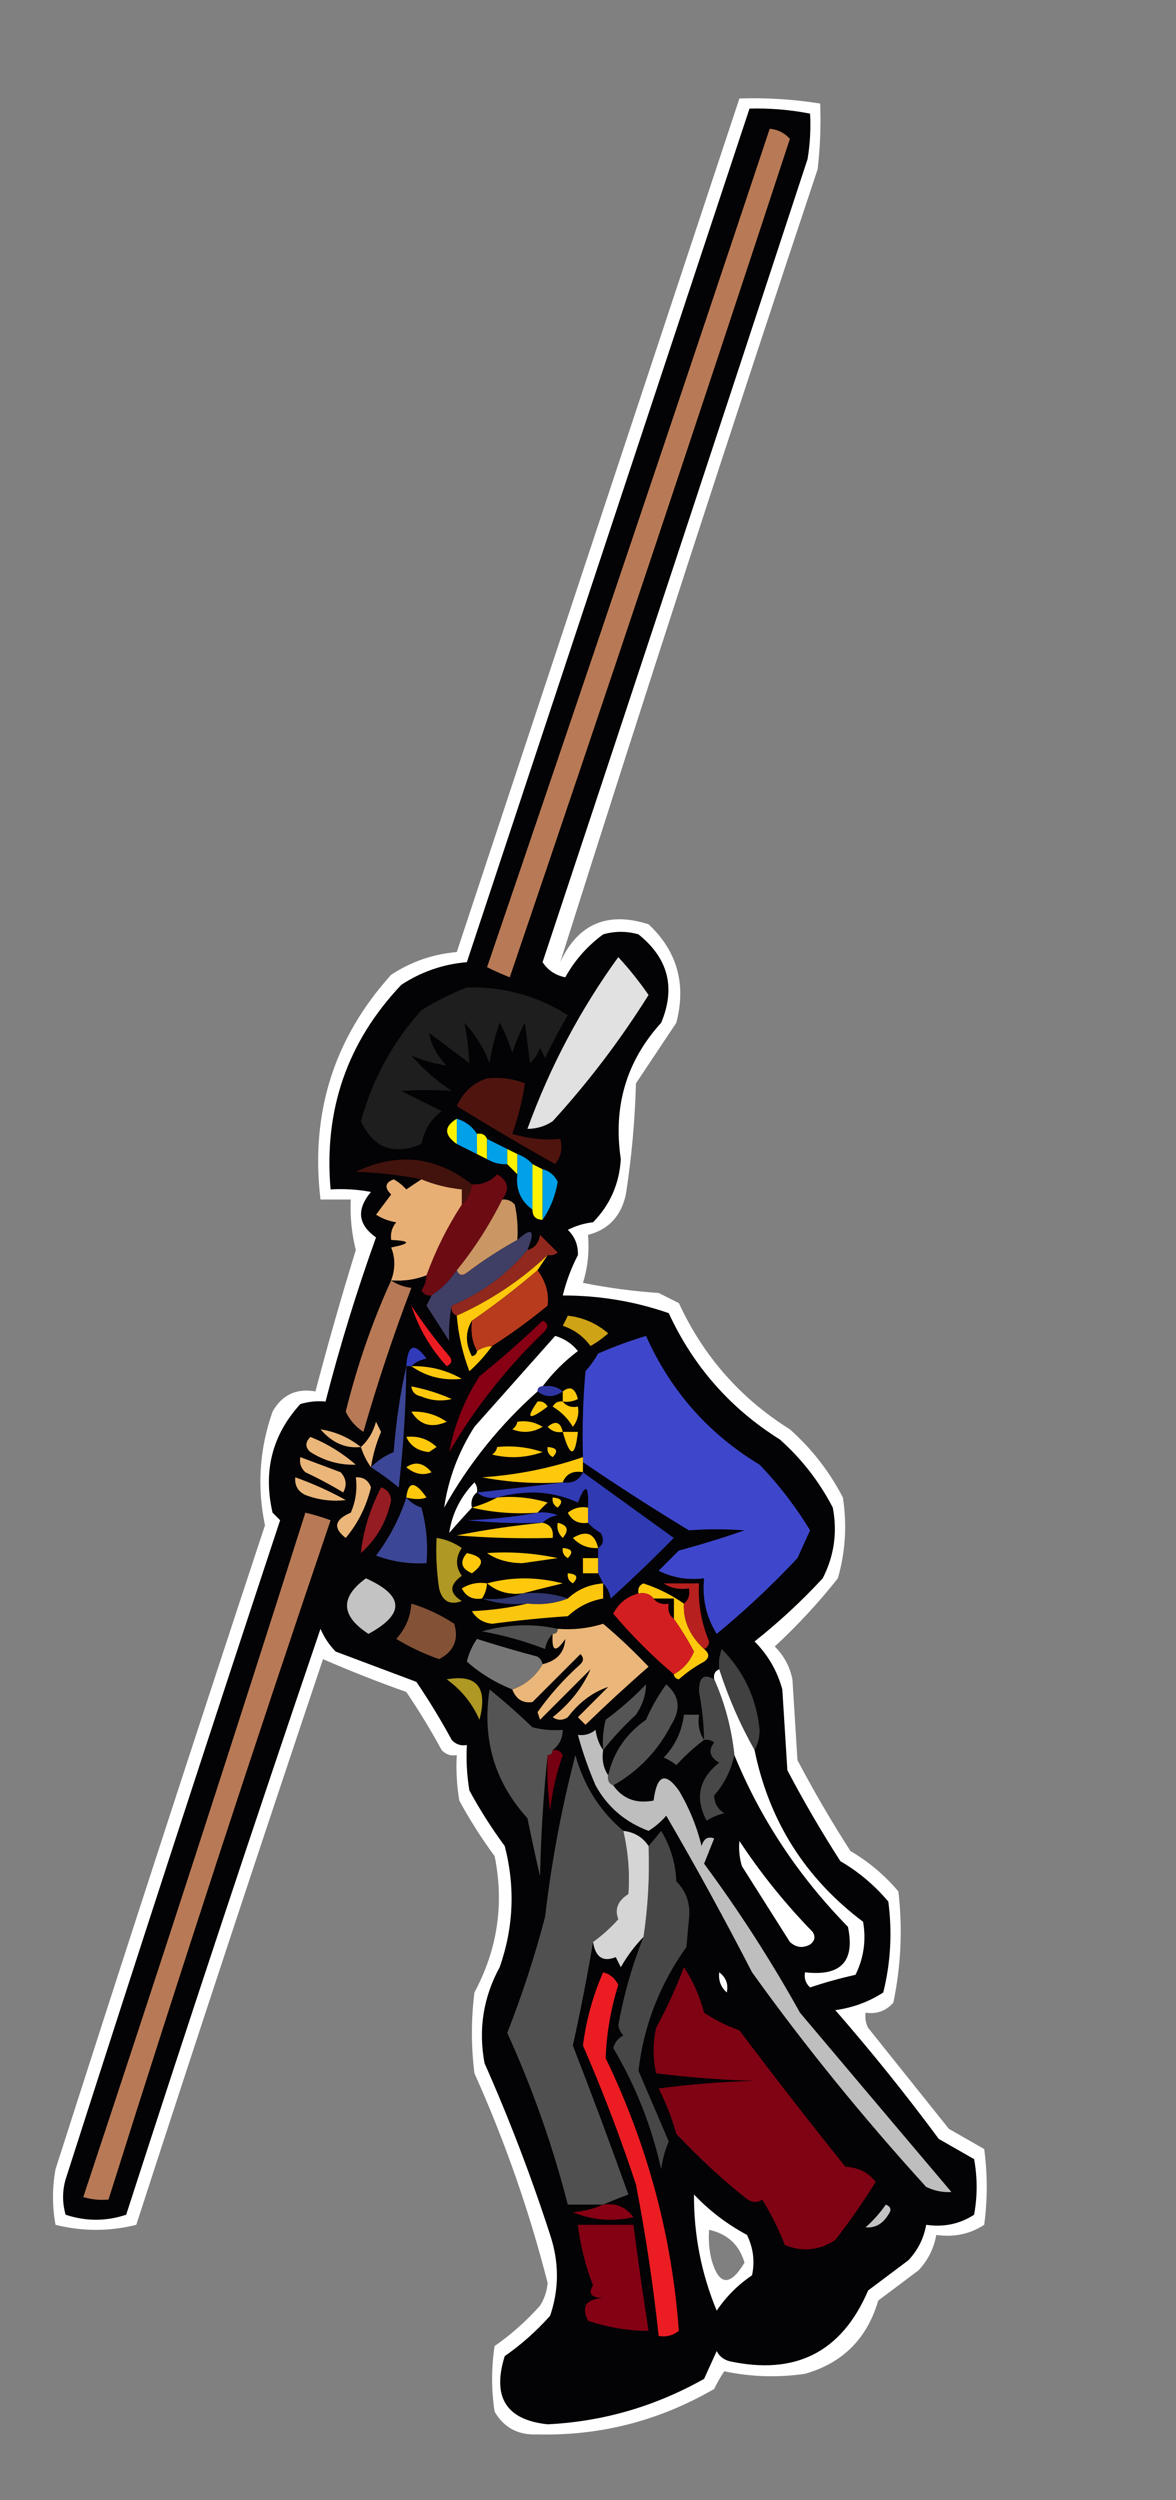 <?xml version="1.0" encoding="UTF-8"?>
<!DOCTYPE svg PUBLIC "-//W3C//DTD SVG 1.1//EN" "http://www.w3.org/Graphics/SVG/1.1/DTD/svg11.dtd">
<svg xmlns="http://www.w3.org/2000/svg" version="1.1" width="233px" height="495px" style="shape-rendering:geometricPrecision; text-rendering:geometricPrecision; image-rendering:optimizeQuality; fill-rule:evenodd; clip-rule:evenodd" xmlns:xlink="http://www.w3.org/1999/xlink">
<rect width="100%" height="100%" fill="#808080" stroke="none"/>
<g><path style="opacity:1" fill="#fefffe" d="M 146.5,19.5 C 151.88,19.324 157.213,19.658 162.5,20.5C 162.666,24.846 162.499,29.179 162,33.5C 144.563,85.808 127.563,138.142 111,190.5C 114.509,182.909 120.342,180.409 128.5,183C 134.167,188.319 136.001,194.819 134,202.5C 131.333,206.5 128.667,210.5 126,214.5C 125.801,221.885 125.135,229.218 124,236.5C 123.053,240.796 120.553,243.463 116.5,244.5C 116.784,247.777 116.451,250.943 115.5,254C 120.453,254.995 125.453,255.662 130.5,256C 131.833,256.667 133.167,257.333 134.5,258C 139.376,268.54 146.709,276.873 156.5,283C 160.846,286.867 164.346,291.367 167,296.5C 167.839,301.921 167.506,307.254 166,312.5C 162.201,317.301 158.034,321.801 153.5,326C 155.317,327.8 156.484,329.966 157,332.5C 157.333,337.833 157.667,343.167 158,348.5C 161.248,354.664 164.748,360.664 168.5,366.5C 172.106,368.603 175.273,371.269 178,374.5C 178.848,381.899 178.515,389.233 177,396.5C 175.556,398.155 173.722,398.822 171.5,398.5C 171.351,399.552 171.517,400.552 172,401.5C 177.364,408.191 182.697,414.858 188,421.5C 190.333,422.833 192.667,424.167 195,425.5C 195.667,430.5 195.667,435.5 195,440.5C 192.174,442.34 189.007,443.006 185.5,442.5C 185.046,445.14 183.879,447.473 182,449.5C 179.333,451.5 176.667,453.5 174,455.5C 171.807,463.026 166.974,467.86 159.5,470C 154.113,470.784 148.78,470.618 143.5,469.5C 142.738,470.628 142.071,471.795 141.5,473C 130.608,479.302 118.942,482.302 106.5,482C 102.682,482.177 99.849,480.677 98,477.5C 97.333,473.167 97.333,468.833 98,464.5C 101.297,462.205 104.297,459.538 107,456.5C 107.875,455.127 108.375,453.627 108.5,452C 104.863,437.755 100.029,423.922 94,410.5C 93.333,405.167 93.333,399.833 94,394.5C 98.584,385.927 99.917,376.927 98,367.5C 95.417,364.003 93.084,360.336 91,356.5C 90.502,353.518 90.335,350.518 90.5,347.5C 89.325,347.719 88.325,347.386 87.5,346.5C 85.334,342.515 83,338.681 80.5,335C 74.904,333.025 69.404,330.858 64,328.5C 51.469,365.76 39.136,403.093 27,440.5C 21.667,441.833 16.333,441.833 11,440.5C 10.333,436.833 10.333,433.167 11,429.5C 24.641,386.91 38.474,344.41 52.5,302C 50.903,294.395 51.403,286.895 54,279.5C 55.894,276.156 58.727,274.822 62.5,275.5C 64.957,266.127 67.624,256.793 70.5,247.5C 69.673,244.217 69.34,240.884 69.5,237.5C 67.5,237.5 65.5,237.5 63.5,237.5C 61.471,220.418 66.138,205.585 77.5,193C 81.44,190.409 85.773,188.909 90.5,188.5C 109.167,132.167 127.833,75.833 146.5,19.5 Z M 140.5,441.5 C 144.149,442.313 146.482,444.48 147.5,448C 144.643,452.731 142.476,452.564 141,447.5C 140.505,445.527 140.338,443.527 140.5,441.5 Z"/></g>
<g><path style="opacity:1" fill="#030204" d="M 148.5,21.5 C 152.548,21.395 156.548,21.728 160.5,22.5C 160.665,25.518 160.498,28.518 160,31.5C 142.599,84.537 125.099,137.537 107.5,190.5C 108.549,192.112 110.049,193.112 112,193.5C 113.848,190.155 116.348,187.322 119.5,185C 121.833,184.333 124.167,184.333 126.5,185C 132.401,189.728 133.901,195.561 131,202.5C 124.109,210.078 121.442,219.078 123,229.5C 122.707,234.39 120.874,238.557 117.5,242C 115.744,242.202 114.078,242.702 112.5,243.5C 113.896,244.852 114.563,246.519 114.5,248.5C 113.196,251.013 112.196,253.68 111.5,256.5C 118.749,256.488 125.749,257.655 132.5,260C 137.376,270.54 144.709,278.873 154.5,285C 158.846,288.867 162.346,293.367 165,298.5C 165.937,303.403 165.27,308.07 163,312.5C 158.801,317.034 154.301,321.201 149.5,325C 152.164,327.669 153.998,330.836 155,334.5C 155.333,339.833 155.667,345.167 156,350.5C 159.248,356.664 162.748,362.664 166.5,368.5C 170.106,370.603 173.273,373.269 176,376.5C 176.804,382.569 176.471,388.569 175,394.5C 172.149,396.345 168.982,397.511 165.5,398C 172.704,406.265 179.538,414.765 186,423.5C 188.333,424.833 190.667,426.167 193,427.5C 193.667,431.167 193.667,434.833 193,438.5C 190.174,440.34 187.007,441.006 183.5,440.5C 183.046,443.14 181.879,445.473 180,447.5C 177.333,449.5 174.667,451.5 172,453.5C 166.784,465.692 157.617,470.359 144.5,467.5C 143.353,467.182 142.519,466.516 142,465.5C 141.163,467.351 140.329,469.184 139.5,471C 129.798,476.459 119.465,479.459 108.5,480C 100.3,479.128 97.466,474.628 100,466.5C 103.297,464.205 106.297,461.538 109,458.5C 110.789,453.22 110.789,447.886 109,442.5C 105.256,430.932 100.922,419.599 96,408.5C 94.752,401.785 95.752,395.452 99,389.5C 101.768,381.591 102.102,373.591 100,365.5C 97.417,362.003 95.084,358.336 93,354.5C 92.502,351.518 92.335,348.518 92.5,345.5C 91.325,345.719 90.325,345.386 89.5,344.5C 87.334,340.515 85,336.681 82.5,333C 77.167,331 71.833,329 66.5,327C 65.228,325.693 64.228,324.193 63.5,322.5C 50.373,361.047 37.54,399.713 25,438.5C 21,439.833 17,439.833 13,438.5C 12.333,436.167 12.333,433.833 13,431.5C 26.974,387.91 41.141,344.41 55.5,301C 55,300.5 54.5,300 54,299.5C 52.101,291.268 53.934,284.101 59.5,278C 61.134,277.506 62.801,277.34 64.5,277.5C 67.331,266.507 70.665,255.673 74.5,245C 70.915,242.472 70.582,239.472 73.5,236C 70.854,235.503 68.187,235.336 65.5,235.5C 64.124,219.806 68.79,206.306 79.5,195C 83.44,192.409 87.773,190.909 92.5,190.5C 111.167,134.167 129.833,77.833 148.5,21.5 Z M 140.5,441.5 C 140.338,443.527 140.505,445.527 141,447.5C 142.476,452.564 144.643,452.731 147.5,448C 146.482,444.48 144.149,442.313 140.5,441.5 Z"/></g>
<g><path style="opacity:1" fill="#b87a56" d="M 152.5,25.5 C 154.09,25.628 155.423,26.295 156.5,27.5C 138.285,82.977 119.785,138.31 101,193.5C 99.49,192.91 97.99,192.244 96.5,191.5C 115.372,136.217 134.039,80.884 152.5,25.5 Z"/></g>
<g><path style="opacity:1" fill="#e0e1e0" d="M 122.5,189.5 C 124.636,191.812 126.636,194.312 128.5,197C 122.903,205.925 116.57,214.259 109.5,222C 107.975,223.009 106.308,223.509 104.5,223.5C 108.955,211.251 114.955,199.918 122.5,189.5 Z"/></g>
<g><path style="opacity:1" fill="#1d1e1d" d="M 92.5,195.5 C 99.769,195.318 106.435,197.151 112.5,201C 110.873,203.754 109.373,206.588 108,209.5C 107.667,208.833 107.333,208.167 107,207.5C 106.581,208.672 105.915,209.672 105,210.5C 104.667,207.833 104.333,205.167 104,202.5C 102.983,204.376 102.149,206.376 101.5,208.5C 100.851,206.376 100.017,204.376 99,202.5C 98.08,205.101 97.413,207.768 97,210.5C 95.834,207.497 94.167,204.83 92,202.5C 92.532,205.114 92.865,207.78 93,210.5C 90.333,208.5 87.667,206.5 85,204.5C 85.446,206.883 86.612,209.05 88.5,211C 86.039,210.592 83.706,209.926 81.5,209C 83.871,211.706 86.537,214.039 89.5,216C 86.189,215.785 82.856,215.785 79.5,216C 82.202,217.34 84.868,218.673 87.5,220C 85.338,221.645 84.005,223.812 83.5,226.5C 77.988,228.823 73.988,227.323 71.5,222C 73.783,213.721 77.783,206.387 83.5,200C 86.438,198.199 89.438,196.699 92.5,195.5 Z"/></g>
<g><path style="opacity:1" fill="#4f140e" d="M 96.5,213.5 C 99.119,213.232 101.619,213.565 104,214.5C 103.508,217.85 102.675,221.183 101.5,224.5C 104.758,225.462 107.925,225.795 111,225.5C 111.52,227.289 111.187,228.956 110,230.5C 103.418,226.793 96.918,222.959 90.5,219C 91.771,216.223 93.771,214.389 96.5,213.5 Z"/></g>
<g><path style="opacity:1" fill="#fef200" d="M 90.5,221.5 C 90.5,223.167 90.5,224.833 90.5,226.5C 87.952,224.704 87.952,223.038 90.5,221.5 Z"/></g>
<g><path style="opacity:1" fill="#00a1e8" d="M 90.5,221.5 C 92.23,222.026 93.564,223.026 94.5,224.5C 94.5,225.833 94.5,227.167 94.5,228.5C 93.167,227.833 91.833,227.167 90.5,226.5C 90.5,224.833 90.5,223.167 90.5,221.5 Z"/></g>
<g><path style="opacity:1" fill="#fef200" d="M 94.5,224.5 C 95.492,224.328 96.158,224.662 96.5,225.5C 96.5,226.833 96.5,228.167 96.5,229.5C 95.833,229.167 95.167,228.833 94.5,228.5C 94.5,227.167 94.5,225.833 94.5,224.5 Z"/></g>
<g><path style="opacity:1" fill="#00a1e8" d="M 96.5,225.5 C 97.833,226.167 99.167,226.833 100.5,227.5C 100.5,228.5 100.5,229.5 100.5,230.5C 99.041,230.567 97.708,230.234 96.5,229.5C 96.5,228.167 96.5,226.833 96.5,225.5 Z"/></g>
<g><path style="opacity:1" fill="#fef200" d="M 100.5,227.5 C 101.167,227.833 101.833,228.167 102.5,228.5C 102.5,229.833 102.5,231.167 102.5,232.5C 101.833,231.833 101.167,231.167 100.5,230.5C 100.5,229.5 100.5,228.5 100.5,227.5 Z"/></g>
<g><path style="opacity:1" fill="#00a1e8" d="M 102.5,228.5 C 103.71,228.932 104.71,229.599 105.5,230.5C 105.5,233.5 105.5,236.5 105.5,239.5C 103.166,237.824 102.166,235.491 102.5,232.5C 102.5,231.167 102.5,229.833 102.5,228.5 Z"/></g>
<g><path style="opacity:1" fill="#42120d" d="M 93.5,234.5 C 93.34,236.153 92.674,237.486 91.5,238.5C 91.5,237.5 91.5,236.5 91.5,235.5C 88.627,235.198 85.961,234.531 83.5,233.5C 79.353,232.675 75.019,232.175 70.5,232C 78.724,228.089 86.391,228.922 93.5,234.5 Z"/></g>
<g><path style="opacity:1" fill="#fef200" d="M 105.5,230.5 C 106.167,230.833 106.833,231.167 107.5,231.5C 107.5,234.833 107.5,238.167 107.5,241.5C 106.167,241.5 105.5,240.833 105.5,239.5C 105.5,236.5 105.5,233.5 105.5,230.5 Z"/></g>
<g><path style="opacity:1" fill="#00a1e8" d="M 107.5,231.5 C 108.87,231.856 109.87,232.69 110.5,234C 110.018,236.819 109.018,239.319 107.5,241.5C 107.5,238.167 107.5,234.833 107.5,231.5 Z"/></g>
<g><path style="opacity:1" fill="#6d0b12" d="M 99.5,237.5 C 96.985,242.543 93.985,247.21 90.5,251.5C 89.145,253.521 87.479,255.188 85.5,256.5C 84.624,256.631 83.957,256.298 83.5,255.5C 84.127,254.583 84.461,253.583 84.5,252.5C 86.326,247.516 88.659,242.849 91.5,238.5C 92.674,237.486 93.34,236.153 93.5,234.5C 95.484,234.617 97.15,233.95 98.5,232.5C 100.704,233.782 101.038,235.449 99.5,237.5 Z"/></g>
<g><path style="opacity:1" fill="#e8af75" d="M 83.5,233.5 C 85.961,234.531 88.627,235.198 91.5,235.5C 91.5,236.5 91.5,237.5 91.5,238.5C 88.659,242.849 86.326,247.516 84.5,252.5C 82.283,253.369 79.95,253.702 77.5,253.5C 78.333,251.248 78.333,249.081 77.5,247C 81.449,246.193 81.449,245.693 77.5,245.5C 77.33,244.178 77.663,243.011 78.5,242C 77.062,241.781 75.729,241.281 74.5,240.5C 75.5,239.167 76.5,237.833 77.5,236.5C 76.121,235.137 76.287,234.137 78,233.5C 78.95,234.022 79.784,234.689 80.5,235.5C 81.518,234.807 82.518,234.141 83.5,233.5 Z"/></g>
<g><path style="opacity:1" fill="#ca9663" d="M 99.5,237.5 C 100.496,237.414 101.329,237.748 102,238.5C 102.497,240.81 102.663,243.143 102.5,245.5C 99.053,247.397 95.72,249.563 92.5,252C 91.563,252.692 90.897,252.525 90.5,251.5C 93.985,247.21 96.985,242.543 99.5,237.5 Z"/></g>
<g><path style="opacity:1" fill="#3f3f66" d="M 104.5,247.5 C 100.426,252.376 95.426,256.043 89.5,258.5C 89.062,260.638 88.895,262.972 89,265.5C 87.5,263.167 86,260.833 84.5,258.5C 84.863,257.817 85.196,257.15 85.5,256.5C 87.479,255.188 89.145,253.521 90.5,251.5C 90.897,252.525 91.563,252.692 92.5,252C 95.72,249.563 99.053,247.397 102.5,245.5C 105.441,242.871 106.107,243.538 104.5,247.5 Z"/></g>
<g><path style="opacity:1" fill="#90281d" d="M 108.5,248.5 C 103.217,253.482 97.217,257.482 90.5,260.5C 89.662,260.158 89.328,259.492 89.5,258.5C 95.426,256.043 100.426,252.376 104.5,247.5C 105.931,247.119 106.764,246.119 107,244.5C 108.167,245.667 109.333,246.833 110.5,248C 109.906,248.464 109.239,248.631 108.5,248.5 Z"/></g>
<g><path style="opacity:1" fill="#fec90d" d="M 108.5,248.5 C 107.833,249.5 107.167,250.5 106.5,251.5C 102.308,255.087 97.975,258.42 93.5,261.5C 92.203,263.693 92.203,266.027 93.5,268.5C 94.107,268.376 94.44,268.043 94.5,267.5C 95.391,266.89 96.391,266.557 97.5,266.5C 96.207,268.296 94.707,269.963 93,271.5C 91.663,268.009 90.83,264.342 90.5,260.5C 97.217,257.482 103.217,253.482 108.5,248.5 Z"/></g>
<g><path style="opacity:1" fill="#b83b1e" d="M 106.5,251.5 C 108.128,253.703 108.795,256.036 108.5,258.5C 104.952,261.43 101.285,264.097 97.5,266.5C 96.391,266.557 95.391,266.89 94.5,267.5C 93.539,265.735 93.205,263.735 93.5,261.5C 97.975,258.42 102.308,255.087 106.5,251.5 Z"/></g>
<g><path style="opacity:1" fill="#b87a56" d="M 77.5,253.5 C 78.609,254.29 79.942,254.79 81.5,255C 77.944,264.336 74.777,273.836 72,283.5C 70.444,282.48 69.278,281.147 68.5,279.5C 70.751,270.408 73.751,261.741 77.5,253.5 Z"/></g>
<g><path style="opacity:1" fill="#ec1c23" d="M 81.5,258.5 C 83.752,261.932 86.252,265.266 89,268.5C 89.688,269.332 89.521,269.998 88.5,270.5C 85.27,266.957 82.936,262.957 81.5,258.5 Z"/></g>
<g><path style="opacity:1" fill="#cfa316" d="M 112.5,260.5 C 115.516,260.841 118.182,262.007 120.5,264C 119.421,264.956 118.255,265.789 117,266.5C 115.58,264.578 113.747,263.245 111.5,262.5C 111.863,261.817 112.196,261.15 112.5,260.5 Z"/></g>
<g><path style="opacity:1" fill="#000000" d="M 93.5,261.5 C 93.205,263.735 93.539,265.735 94.5,267.5C 94.44,268.043 94.107,268.376 93.5,268.5C 92.203,266.027 92.203,263.693 93.5,261.5 Z"/></g>
<g><path style="opacity:1" fill="#870014" d="M 107.5,261.5 C 108.525,261.897 108.692,262.563 108,263.5C 100.524,270.637 94.191,278.637 89,287.5C 89.997,282.193 91.997,277.193 95,272.5C 99.36,268.968 103.527,265.301 107.5,261.5 Z"/></g>
<g><path style="opacity:1" fill="#fefffe" d="M 107.5,274.5 C 106.833,274.5 106.5,274.833 106.5,275.5C 99.059,282.111 92.892,289.778 88,298.5C 88.818,292.839 90.818,287.506 94,282.5C 99.333,276.5 104.667,270.5 110,264.5C 111.845,265.05 113.345,266.05 114.5,267.5C 111.812,269.521 109.479,271.854 107.5,274.5 Z"/></g>
<g><path style="opacity:1" fill="#3e47cb" d="M 115.5,289.5 C 115.5,289.167 115.5,288.833 115.5,288.5C 115.334,282.824 115.501,277.157 116,271.5C 116.956,270.421 117.789,269.255 118.5,268C 121.618,266.628 124.784,265.462 128,264.5C 132.845,275.367 140.345,283.867 150.5,290C 154.318,293.973 157.651,298.306 160.5,303C 159.671,304.816 158.837,306.649 158,308.5C 152.968,313.867 147.635,318.867 142,323.5C 139.925,320.166 139.091,316.499 139.5,312.5C 136.278,312.892 133.278,312.392 130.5,311C 131.833,309.667 133.167,308.333 134.5,307C 138.891,305.819 143.224,304.486 147.5,303C 143.806,302.722 140.139,302.722 136.5,303C 129.348,298.671 122.348,294.171 115.5,289.5 Z"/></g>
<g><path style="opacity:1" fill="#313bb9" d="M 81.5,270.5 C 81.167,270.5 80.833,270.5 80.5,270.5C 80.772,266.186 82.106,265.686 84.5,269C 83.263,269.232 82.263,269.732 81.5,270.5 Z"/></g>
<g><path style="opacity:1" fill="#3c4696" d="M 80.5,270.5 C 80.434,278.524 79.934,286.524 79,294.5C 77.188,293.023 75.355,291.69 73.5,290.5C 74.749,289.222 76.249,288.222 78,287.5C 78.443,281.633 79.276,275.966 80.5,270.5 Z"/></g>
<g><path style="opacity:1" fill="#fec90d" d="M 81.5,270.5 C 85.059,270.408 88.392,271.241 91.5,273C 87.79,273.406 84.456,272.572 81.5,270.5 Z"/></g>
<g><path style="opacity:1" fill="#fec90d" d="M 81.5,274.5 C 84.253,275.022 86.92,275.856 89.5,277C 87.473,277.498 85.473,277.331 83.5,276.5C 82.287,276.253 81.62,275.586 81.5,274.5 Z"/></g>
<g><path style="opacity:1" fill="#2f36a4" d="M 107.5,274.5 C 109.099,274.232 110.432,274.566 111.5,275.5C 109.716,276.72 108.05,276.72 106.5,275.5C 106.5,274.833 106.833,274.5 107.5,274.5 Z"/></g>
<g><path style="opacity:1" fill="#fec90d" d="M 111.5,277.5 C 111.5,276.833 111.5,276.167 111.5,275.5C 112.95,274.342 113.95,274.842 114.5,277C 113.552,277.483 112.552,277.649 111.5,277.5 Z"/></g>
<g><path style="opacity:1" fill="#fec90d" d="M 106.5,277.5 C 107.376,277.369 108.043,277.702 108.5,278.5C 104.75,281.303 104.084,280.97 106.5,277.5 Z"/></g>
<g><path style="opacity:1" fill="#fec90d" d="M 111.5,277.5 C 112.209,278.404 113.209,278.737 114.5,278.5C 114.762,279.978 114.429,281.311 113.5,282.5C 112.5,280.833 111.167,279.5 109.5,278.5C 109.957,277.702 110.624,277.369 111.5,277.5 Z"/></g>
<g><path style="opacity:1" fill="#fec90d" d="M 81.5,279.5 C 84.059,279.39 86.392,280.056 88.5,281.5C 85.506,282.833 83.172,282.166 81.5,279.5 Z"/></g>
<g><path style="opacity:1" fill="#ebb679" d="M 73.5,290.5 C 72.655,289.329 71.989,287.995 71.5,286.5C 72.935,285.21 73.935,283.544 74.5,281.5C 74.833,282.167 75.167,282.833 75.5,283.5C 74.533,285.762 73.866,288.095 73.5,290.5 Z"/></g>
<g><path style="opacity:1" fill="#fec90d" d="M 102.5,281.5 C 104.288,281.215 105.955,281.548 107.5,282.5C 105.579,283.641 103.579,283.808 101.5,283C 102.056,282.617 102.389,282.117 102.5,281.5 Z"/></g>
<g><path style="opacity:1" fill="#fec90d" d="M 111.5,283.5 C 110.325,283.719 109.325,283.386 108.5,282.5C 110.052,281.202 111.052,281.535 111.5,283.5 Z"/></g>
<g><path style="opacity:1" fill="#ebb679" d="M 71.5,286.5 C 68.481,286.841 65.815,285.675 63.5,283C 66.463,283.457 69.13,284.623 71.5,286.5 Z"/></g>
<g><path style="opacity:1" fill="#fec90d" d="M 111.5,283.5 C 112.5,283.5 113.5,283.5 114.5,283.5C 113.941,288.639 112.941,288.639 111.5,283.5 Z"/></g>
<g><path style="opacity:1" fill="#ebb679" d="M 61.5,284.5 C 64.778,285.809 67.778,287.642 70.5,290C 67.313,290.108 64.313,289.275 61.5,287.5C 60.438,286.575 60.438,285.575 61.5,284.5 Z"/></g>
<g><path style="opacity:1" fill="#fec90d" d="M 80.5,284.5 C 82.827,284.247 84.827,284.914 86.5,286.5C 86,286.833 85.5,287.167 85,287.5C 82.816,287.302 81.316,286.302 80.5,284.5 Z"/></g>
<g><path style="opacity:1" fill="#fec90d" d="M 98.5,286.5 C 101.572,286.183 104.572,286.516 107.5,287.5C 104.216,288.657 100.882,288.824 97.5,288C 98.056,287.617 98.389,287.117 98.5,286.5 Z"/></g>
<g><path style="opacity:1" fill="#fec90d" d="M 108.5,286.5 C 110.337,286.639 110.67,287.306 109.5,288.5C 108.702,288.043 108.369,287.376 108.5,286.5 Z"/></g>
<g><path style="opacity:1" fill="#ebb679" d="M 59.5,288.5 C 62.146,289.487 64.812,290.487 67.5,291.5C 68.614,292.723 68.781,294.056 68,295.5C 65.579,294.039 63.079,292.706 60.5,291.5C 59.614,290.675 59.281,289.675 59.5,288.5 Z"/></g>
<g><path style="opacity:1" fill="#fec90d" d="M 115.5,288.5 C 115.5,288.833 115.5,289.167 115.5,289.5C 115.5,290.167 115.5,290.833 115.5,291.5C 113.517,291.157 112.183,291.824 111.5,293.5C 106.125,293.828 100.792,293.495 95.5,292.5C 102.403,292.043 109.07,290.709 115.5,288.5 Z"/></g>
<g><path style="opacity:1" fill="#fec90d" d="M 80.5,290.5 C 82.264,289.288 83.93,289.621 85.5,291.5C 83.808,292.201 82.142,291.867 80.5,290.5 Z"/></g>
<g><path style="opacity:1" fill="#000000" d="M 115.5,291.5 C 114.713,293.104 113.38,293.771 111.5,293.5C 112.183,291.824 113.517,291.157 115.5,291.5 Z"/></g>
<g><path style="opacity:1" fill="#303ab3" d="M 115.5,291.5 C 121.471,295.824 127.471,300.157 133.5,304.5C 129.471,308.606 125.305,312.606 121,316.5C 120.768,315.263 120.268,314.263 119.5,313.5C 119.167,312.833 118.833,312.167 118.5,311.5C 118.5,310.5 118.5,309.5 118.5,308.5C 118.5,307.833 118.5,307.167 118.5,306.5C 119.573,305.749 119.74,304.749 119,303.5C 118.005,302.934 117.172,302.267 116.5,301.5C 116.5,300.5 116.5,299.5 116.5,298.5C 116.669,293.959 116.002,293.626 114.5,297.5C 111.869,296.276 109.035,295.609 106,295.5C 103.31,295.503 100.81,295.836 98.5,296.5C 96.901,296.768 95.568,296.434 94.5,295.5C 100.268,294.874 105.934,294.207 111.5,293.5C 113.38,293.771 114.713,293.104 115.5,291.5 Z"/></g>
<g><path style="opacity:1" fill="#ebb679" d="M 58.5,292.5 C 61.93,293.714 65.263,295.214 68.5,297C 65.793,297.328 63.126,296.995 60.5,296C 59.027,295.29 58.36,294.124 58.5,292.5 Z"/></g>
<g><path style="opacity:1" fill="#ebb679" d="M 70.5,292.5 C 71.995,292.415 72.995,293.081 73.5,294.5C 72.58,298.294 70.913,301.627 68.5,304.5C 65.941,302.543 66.274,300.877 69.5,299.5C 70.474,297.257 70.808,294.924 70.5,292.5 Z"/></g>
<g><path style="opacity:1" fill="#fec90d" d="M 80.5,296.5 C 80.882,293.224 82.216,293.224 84.5,296.5C 83.442,296.906 82.109,296.906 80.5,296.5 Z"/></g>
<g><path style="opacity:1" fill="#fefffe" d="M 94.5,295.5 C 93.596,296.209 93.263,297.209 93.5,298.5C 92.017,300.094 90.517,301.76 89,303.5C 89.554,299.726 91.22,296.392 94,293.5C 94.464,294.094 94.631,294.761 94.5,295.5 Z"/></g>
<g><path style="opacity:1" fill="#951c23" d="M 75.5,294.5 C 76.695,294.866 77.361,295.699 77.5,297C 76.643,301.221 74.643,304.721 71.5,307.5C 71.951,303.129 73.285,298.795 75.5,294.5 Z"/></g>
<g><path style="opacity:1" fill="#000000" d="M 94.5,295.5 C 95.568,296.434 96.901,296.768 98.5,296.5C 96.972,297.309 95.306,297.976 93.5,298.5C 93.263,297.209 93.596,296.209 94.5,295.5 Z"/></g>
<g><path style="opacity:1" fill="#3c4696" d="M 80.5,296.5 C 81.261,297.391 82.261,298.058 83.5,298.5C 84.489,302.107 84.823,305.774 84.5,309.5C 81.059,309.699 77.726,309.199 74.5,308C 77.178,304.426 79.178,300.593 80.5,296.5 Z"/></g>
<g><path style="opacity:1" fill="#fec90d" d="M 98.5,296.5 C 101.898,296.18 105.232,296.513 108.5,297.5C 107.757,298.182 107.091,298.849 106.5,299.5C 101.968,299.818 97.634,299.485 93.5,298.5C 95.306,297.976 96.972,297.309 98.5,296.5 Z"/></g>
<g><path style="opacity:1" fill="#fec90d" d="M 109.5,296.5 C 111.337,296.639 111.67,297.306 110.5,298.5C 109.702,298.043 109.369,297.376 109.5,296.5 Z"/></g>
<g><path style="opacity:1" fill="#fec90d" d="M 116.5,298.5 C 116.5,299.5 116.5,300.5 116.5,301.5C 114.654,301.778 113.32,301.111 112.5,299.5C 113.689,298.571 115.022,298.238 116.5,298.5 Z"/></g>
<g><path style="opacity:1" fill="#b87a56" d="M 60.5,299.5 C 62.179,299.892 63.846,300.392 65.5,301C 50.333,345.669 35.666,390.502 21.5,435.5C 19.801,435.66 18.134,435.494 16.5,435C 31.466,389.936 46.132,344.769 60.5,299.5 Z"/></g>
<g><path style="opacity:1" fill="#313bb9" d="M 106.5,299.5 C 107.873,299.343 109.207,299.51 110.5,300C 109.263,300.232 108.263,300.732 107.5,301.5C 102.489,301.666 97.489,301.499 92.5,301C 97.351,300.826 102.018,300.326 106.5,299.5 Z"/></g>
<g><path style="opacity:1" fill="#fec90d" d="M 107.5,301.5 C 109.048,301.821 109.715,302.821 109.5,304.5C 103.158,304.666 96.825,304.5 90.5,304C 96.175,302.879 101.842,302.045 107.5,301.5 Z"/></g>
<g><path style="opacity:1" fill="#fec90d" d="M 110.5,301.5 C 112.465,301.948 112.798,302.948 111.5,304.5C 110.614,303.675 110.281,302.675 110.5,301.5 Z"/></g>
<g><path style="opacity:1" fill="#fec90d" d="M 118.5,306.5 C 116.516,306.617 114.85,305.95 113.5,304.5C 116.17,302.91 117.837,303.577 118.5,306.5 Z"/></g>
<g><path style="opacity:1" fill="#af9823" d="M 86.5,304.5 C 88.312,304.771 89.978,305.438 91.5,306.5C 90.233,308.371 90.233,310.204 91.5,312C 88.997,313.784 88.997,315.451 91.5,317C 89.112,317.865 87.612,317.032 87,314.5C 86.502,311.183 86.335,307.85 86.5,304.5 Z"/></g>
<g><path style="opacity:1" fill="#fec90d" d="M 111.5,306.5 C 113.337,306.639 113.67,307.306 112.5,308.5C 111.702,308.043 111.369,307.376 111.5,306.5 Z"/></g>
<g><path style="opacity:1" fill="#fec90d" d="M 92.5,307.5 C 95.861,308.203 96.194,309.537 93.5,311.5C 91.358,310.563 91.024,309.23 92.5,307.5 Z"/></g>
<g><path style="opacity:1" fill="#fec90d" d="M 96.5,307.5 C 101.214,307.173 105.88,307.507 110.5,308.5C 108.167,308.833 105.833,309.167 103.5,309.5C 100.731,309.471 98.397,308.805 96.5,307.5 Z"/></g>
<g><path style="opacity:1" fill="#fec90d" d="M 118.5,308.5 C 118.5,309.5 118.5,310.5 118.5,311.5C 117.5,311.5 116.5,311.5 115.5,311.5C 115.5,310.5 115.5,309.5 115.5,308.5C 116.5,308.5 117.5,308.5 118.5,308.5 Z"/></g>
<g><path style="opacity:1" fill="#fec90d" d="M 112.5,311.5 C 114.337,311.639 114.67,312.306 113.5,313.5C 112.702,313.043 112.369,312.376 112.5,311.5 Z"/></g>
<g><path style="opacity:1" fill="#c2c3c2" d="M 72.5,312.5 C 80.097,315.906 80.263,319.572 73,323.5C 67.507,319.919 67.341,316.252 72.5,312.5 Z"/></g>
<g><path style="opacity:1" fill="#fec90d" d="M 96.5,313.5 C 101.348,312.186 106.348,312.186 111.5,313.5C 108.694,314.168 106.028,314.834 103.5,315.5C 100.789,315.815 98.456,315.148 96.5,313.5 Z"/></g>
<g><path style="opacity:1" fill="#fec90d" d="M 96.5,313.5 C 96.443,314.609 96.11,315.609 95.5,316.5C 93.654,316.778 92.32,316.111 91.5,314.5C 93.045,313.548 94.712,313.215 96.5,313.5 Z"/></g>
<g><path style="opacity:1" fill="#000000" d="M 96.5,313.5 C 98.456,315.148 100.789,315.815 103.5,315.5C 101.052,316.473 98.385,316.806 95.5,316.5C 96.11,315.609 96.443,314.609 96.5,313.5 Z"/></g>
<g><path style="opacity:1" fill="#fec90d" d="M 127.5,313.5 C 130.445,314.466 133.112,315.8 135.5,317.5C 135.327,320.853 136.661,323.853 139.5,326.5C 140.598,327.397 140.598,328.23 139.5,329C 137.695,329.972 136.028,331.139 134.5,332.5C 133.893,332.376 133.56,332.043 133.5,331.5C 135.352,330.48 136.685,328.98 137.5,327C 136.273,324.702 134.94,322.535 133.5,320.5C 133.5,319.167 133.5,317.833 133.5,316.5C 132.167,316.5 130.833,316.5 129.5,316.5C 128.791,315.596 127.791,315.263 126.5,315.5C 126.328,314.508 126.662,313.842 127.5,313.5 Z"/></g>
<g><path style="opacity:1" fill="#000000" d="M 127.5,313.5 C 128.833,313.5 130.167,313.5 131.5,313.5C 132.919,314.451 134.585,314.784 136.5,314.5C 136.737,315.791 136.404,316.791 135.5,317.5C 133.112,315.8 130.445,314.466 127.5,313.5 Z"/></g>
<g><path style="opacity:1" fill="#b6201e" d="M 131.5,313.5 C 133.833,313.5 136.167,313.5 138.5,313.5C 138.284,317.487 138.951,321.32 140.5,325C 140.43,325.765 140.097,326.265 139.5,326.5C 136.661,323.853 135.327,320.853 135.5,317.5C 136.404,316.791 136.737,315.791 136.5,314.5C 134.585,314.784 132.919,314.451 131.5,313.5 Z"/></g>
<g><path style="opacity:1" fill="#303670" d="M 103.5,315.5 C 106.713,315.19 109.713,315.523 112.5,316.5C 110.052,317.473 107.385,317.806 104.5,317.5C 101.287,317.81 98.287,317.477 95.5,316.5C 98.385,316.806 101.052,316.473 103.5,315.5 Z"/></g>
<g><path style="opacity:1" fill="#fbc60e" d="M 119.5,313.5 C 119.5,314.5 119.5,315.5 119.5,316.5C 116.86,316.954 114.527,318.121 112.5,320C 107.481,320.335 102.481,320.835 97.5,321.5C 95.714,321.304 94.38,320.471 93.5,319C 97.356,318.823 101.023,318.323 104.5,317.5C 107.385,317.806 110.052,317.473 112.5,316.5C 114.41,314.716 116.744,313.716 119.5,313.5 Z"/></g>
<g><path style="opacity:1" fill="#d21e21" d="M 126.5,315.5 C 127.791,315.263 128.791,315.596 129.5,316.5C 130.209,317.404 131.209,317.737 132.5,317.5C 132.263,318.791 132.596,319.791 133.5,320.5C 134.94,322.535 136.273,324.702 137.5,327C 136.685,328.98 135.352,330.48 133.5,331.5C 129.188,327.854 125.188,323.854 121.5,319.5C 122.605,317.389 124.271,316.055 126.5,315.5 Z"/></g>
<g><path style="opacity:1" fill="#000000" d="M 129.5,316.5 C 130.833,316.5 132.167,316.5 133.5,316.5C 133.5,317.833 133.5,319.167 133.5,320.5C 132.596,319.791 132.263,318.791 132.5,317.5C 131.209,317.737 130.209,317.404 129.5,316.5 Z"/></g>
<g><path style="opacity:1" fill="#835236" d="M 81.5,317.5 C 84.508,318.42 87.341,319.754 90,321.5C 90.927,324.647 89.927,326.981 87,328.5C 84.021,327.453 81.188,326.119 78.5,324.5C 80.327,322.513 81.327,320.179 81.5,317.5 Z"/></g>
<g><path style="opacity:1" fill="#525252" d="M 110.5,322.5 C 110.5,323.167 110.167,323.5 109.5,323.5C 108.732,324.263 108.232,325.263 108,326.5C 103.972,324.936 99.805,323.77 95.5,323C 100.632,321.583 105.632,321.416 110.5,322.5 Z"/></g>
<g><path style="opacity:1" fill="#ebb679" d="M 101.5,334.5 C 104.109,333.557 106.109,331.89 107.5,329.5C 110.348,328.83 111.848,327.163 112,324.5C 110.092,327.332 109.259,326.999 109.5,323.5C 110.167,323.5 110.5,323.167 110.5,322.5C 113.579,322.74 116.579,322.407 119.5,321.5C 122.651,324.15 125.651,326.984 128.5,330C 124.238,333.717 120.072,337.55 116,341.5C 115.5,341 115,340.5 114.5,340C 116.5,338 118.5,336 120.5,334C 117.394,335.065 114.727,337.065 112.5,340C 111.5,340.667 110.5,340.667 109.5,340C 112.922,337.281 115.422,334.114 117,330.5C 113.667,333.833 110.333,337.167 107,340.5C 106.833,340 106.667,339.5 106.5,339C 108.95,335.547 111.783,332.38 115,329.5C 115.667,328.833 115.667,328.167 115,327.5C 111.833,330.667 108.667,333.833 105.5,337C 103.588,337.279 102.254,336.446 101.5,334.5 Z"/></g>
<g><path style="opacity:1" fill="#767676" d="M 107.5,329.5 C 106.109,331.89 104.109,333.557 101.5,334.5C 98.165,333.168 95.165,331.335 92.5,329C 92.878,327.365 93.544,325.865 94.5,324.5C 98.465,325.766 102.465,326.933 106.5,328C 107.056,328.383 107.389,328.883 107.5,329.5 Z"/></g>
<g><path style="opacity:1" fill="#414141" d="M 149.5,346.5 C 146.653,341.465 144.32,336.131 142.5,330.5C 142.343,329.127 142.51,327.793 143,326.5C 147.385,330.937 149.885,336.27 150.5,342.5C 150.489,344.045 150.156,345.378 149.5,346.5 Z"/></g>
<g><path style="opacity:1" fill="#fefffe" d="M 142.5,330.5 C 144.32,336.131 146.653,341.465 149.5,346.5C 152.366,360.537 159.533,371.87 171,380.5C 171.638,384.17 171.138,387.67 169.5,391C 166.45,391.679 163.45,392.512 160.5,393.5C 159.614,392.675 159.281,391.675 159.5,390.5C 166.602,391.341 169.435,388.341 168,381.5C 158.167,371.441 150.667,360.108 145.5,347.5C 144.924,342.191 143.591,337.191 141.5,332.5C 141.328,331.508 141.662,330.842 142.5,330.5 Z"/></g>
<g><path style="opacity:1" fill="#af9823" d="M 88.5,332.5 C 94.503,331.433 96.67,334.1 95,340.5C 93.532,337.213 91.366,334.546 88.5,332.5 Z"/></g>
<g><path style="opacity:1" fill="#484848" d="M 141.5,332.5 C 143.591,337.191 144.924,342.191 145.5,347.5C 144.859,350.497 143.525,353.163 141.5,355.5C 141.529,357.029 142.196,358.196 143.5,359C 142.234,359.309 141.067,359.809 140,360.5C 137.633,356.001 138.467,352.168 142.5,349C 140.606,347.921 140.273,346.587 141.5,345C 140.906,344.536 140.239,344.369 139.5,344.5C 139.441,341.31 139.107,338.143 138.5,335C 138.437,332.123 139.437,331.289 141.5,332.5 Z"/></g>
<g><path style="opacity:1" fill="#545554" d="M 119.5,346.5 C 119.338,344.473 119.505,342.473 120,340.5C 122.854,338.402 125.521,336.069 128,333.5C 127.968,335.598 127.301,337.598 126,339.5C 123.6,341.729 121.433,344.063 119.5,346.5 Z"/></g>
<g><path style="opacity:1" fill="#535353" d="M 121.5,353.5 C 120.662,353.158 120.328,352.492 120.5,351.5C 121.527,346.948 124.027,343.282 128,340.5C 129.08,338.004 130.414,335.67 132,333.5C 134.629,335.72 134.963,338.386 133,341.5C 130.337,346.662 126.504,350.662 121.5,353.5 Z"/></g>
<g><path style="opacity:1" fill="#545454" d="M 109.5,346.5 C 109.5,347.167 109.167,347.5 108.5,347.5C 107.671,355.323 107.171,363.323 107,371.5C 106.113,367.675 105.279,363.842 104.5,360C 97.978,352.82 95.478,344.32 97,334.5C 99.94,336.883 102.774,339.383 105.5,342C 107.473,342.495 109.473,342.662 111.5,342.5C 111.473,344.199 110.806,345.533 109.5,346.5 Z"/></g>
<g><path style="opacity:1" fill="#545554" d="M 139.5,344.5 C 137.563,345.931 135.73,347.598 134,349.5C 133.25,348.874 132.416,348.374 131.5,348C 133.782,345.603 135.116,342.769 135.5,339.5C 136.5,339.5 137.5,339.5 138.5,339.5C 138.216,341.415 138.549,343.081 139.5,344.5 Z"/></g>
<g><path style="opacity:1" fill="#760011" d="M 109.5,346.5 C 110.376,346.369 111.043,346.702 111.5,347.5C 110.239,351.061 109.406,354.728 109,358.5C 108.501,354.848 108.335,351.182 108.5,347.5C 109.167,347.5 109.5,347.167 109.5,346.5 Z"/></g>
<g><path style="opacity:1" fill="#505050" d="M 123.5,362.5 C 124.465,366.746 124.798,370.913 124.5,375C 122.395,376.335 121.729,378.002 122.5,380C 120.963,381.707 119.296,383.207 117.5,384.5C 116.403,391.079 115.069,397.912 113.5,405C 117.293,414.759 120.96,424.593 124.5,434.5C 122.709,435.17 121.042,435.837 119.5,436.5C 117.167,436.5 114.833,436.5 112.5,436.5C 109.495,424.819 105.495,413.485 100.5,402.5C 103.471,394.937 105.971,387.27 108,379.5C 109.261,368.665 111.261,357.998 114,347.5C 115.695,353.584 118.861,358.584 123.5,362.5 Z"/></g>
<g><path style="opacity:1" fill="#474747" d="M 127.5,383.5 C 128.393,377.575 128.726,371.575 128.5,365.5C 129.315,364.571 130.148,363.571 131,362.5C 132.844,365.533 133.844,368.866 134,372.5C 136.018,374.522 136.852,377.022 136.5,380C 136.333,381.833 136.167,383.667 136,385.5C 130.702,392.915 127.535,401.082 126.5,410C 128.489,414.621 130.489,419.288 132.5,424C 131.751,425.734 131.251,427.567 131,429.5C 129.099,420.956 125.932,412.956 121.5,405.5C 121.818,404.353 122.484,403.519 123.5,403C 122.978,402.439 122.645,401.772 122.5,401C 123.586,394.957 125.252,389.124 127.5,383.5 Z"/></g>
<g><path style="opacity:1" fill="#fefffe" d="M 146.5,364.5 C 150.71,370.89 155.544,376.89 161,382.5C 161.617,383.449 161.451,384.282 160.5,385C 159.056,385.781 157.723,385.614 156.5,384.5C 153.333,379.5 150.167,374.5 147,369.5C 146.506,367.866 146.34,366.199 146.5,364.5 Z"/></g>
<g><path style="opacity:1" fill="#bebebe" d="M 119.5,346.5 C 119.216,348.415 119.549,350.081 120.5,351.5C 120.328,352.492 120.662,353.158 121.5,353.5C 123.391,356.172 126.058,357.172 129.5,356.5C 130.14,351.423 131.807,350.757 134.5,354.5C 136.554,357.941 138.054,361.607 139,365.5C 139.423,364.044 140.256,363.544 141.5,364C 140.833,365.667 140.167,367.333 139.5,369C 146.446,378.381 152.78,388.215 158.5,398.5C 169.121,411.092 179.121,422.926 188.5,434C 186.831,434.122 185.165,433.788 183.5,433C 170.841,419.086 159.341,404.919 149,390.5C 143.558,379.943 137.892,369.609 132,359.5C 130.981,360.687 129.814,361.687 128.5,362.5C 123.854,360.771 120.354,357.771 118,353.5C 116.6,350.26 115.433,346.927 114.5,343.5C 115.822,343.67 116.989,343.337 118,342.5C 118.21,344.058 118.71,345.391 119.5,346.5 Z"/></g>
<g><path style="opacity:1" fill="#d5d5d5" d="M 123.5,362.5 C 125.674,362.75 127.341,363.75 128.5,365.5C 128.726,371.575 128.393,377.575 127.5,383.5C 125.777,385.253 124.277,387.253 123,389.5C 122.667,388.833 122.333,388.167 122,387.5C 119.472,388.519 117.972,387.519 117.5,384.5C 119.296,383.207 120.963,381.707 122.5,380C 121.729,378.002 122.395,376.335 124.5,375C 124.798,370.913 124.465,366.746 123.5,362.5 Z"/></g>
<g><path style="opacity:1" fill="#800314" d="M 135.5,389.5 C 137.271,392.154 138.605,395.154 139.5,398.5C 141.667,399.948 144,401.115 146.5,402C 153.638,411.478 160.638,420.478 167.5,429C 170.008,429.115 172.008,430.115 173.5,432C 171.043,435.961 168.376,439.794 165.5,443.5C 162.322,445.586 158.988,445.92 155.5,444.5C 154.283,441.343 152.783,438.343 151,435.5C 149.927,436.28 148.76,436.113 147.5,435C 143.047,431.465 138.547,427.299 134,422.5C 133.127,419.382 131.961,416.382 130.5,413.5C 136.807,412.669 143.141,412.169 149.5,412C 142.919,411.813 136.419,411.313 130,410.5C 129.333,407.5 129.333,404.5 130,401.5C 132.119,397.598 133.952,393.598 135.5,389.5 Z"/></g>
<g><path style="opacity:1" fill="#ec1c23" d="M 119.5,390.5 C 120.87,390.856 121.87,391.69 122.5,393C 121.01,397.778 120.176,402.611 120,407.5C 128.295,424.688 133.128,442.688 134.5,461.5C 133.311,462.429 131.978,462.762 130.5,462.5C 129.421,452.445 127.921,442.445 126,432.5C 122.915,423.165 119.415,413.999 115.5,405C 116.143,399.942 117.476,395.108 119.5,390.5 Z"/></g>
<g><path style="opacity:1" fill="#fefffe" d="M 142.5,390.5 C 143.848,391.527 144.348,392.86 144,394.5C 142.812,393.437 142.312,392.103 142.5,390.5 Z"/></g>
<g><path style="opacity:1" fill="#fefffe" d="M 137.5,434.5 C 140.555,437.718 144.055,440.384 148,442.5C 149.25,445.077 149.584,447.743 149,450.5C 146.194,452.395 143.86,454.728 142,457.5C 138.956,450.156 137.456,442.489 137.5,434.5 Z M 140.5,441.5 C 140.338,443.527 140.505,445.527 141,447.5C 142.476,452.564 144.643,452.731 147.5,448C 146.482,444.48 144.149,442.313 140.5,441.5 Z"/></g>
<g><path style="opacity:1" fill="#870014" d="M 119.5,436.5 C 122.045,436.151 124.045,436.984 125.5,439C 121.309,439.922 117.309,439.588 113.5,438C 115.708,437.809 117.708,437.309 119.5,436.5 Z"/></g>
<g><path style="opacity:1" fill="#c2c3c2" d="M 175.5,436.5 C 176.525,436.897 176.692,437.563 176,438.5C 174.887,440.329 173.387,441.163 171.5,441C 173.041,439.629 174.375,438.129 175.5,436.5 Z"/></g>
<g><path style="opacity:1" fill="#840114" d="M 114.5,440.5 C 118.167,440.5 121.833,440.5 125.5,440.5C 126.407,447.516 127.407,454.516 128.5,461.5C 124.389,461.478 120.389,460.811 116.5,459.5C 115.119,456.682 116.119,455.182 119.5,455C 117.117,454.935 116.45,454.102 117.5,452.5C 115.991,448.622 114.991,444.622 114.5,440.5 Z"/></g>
</svg>
